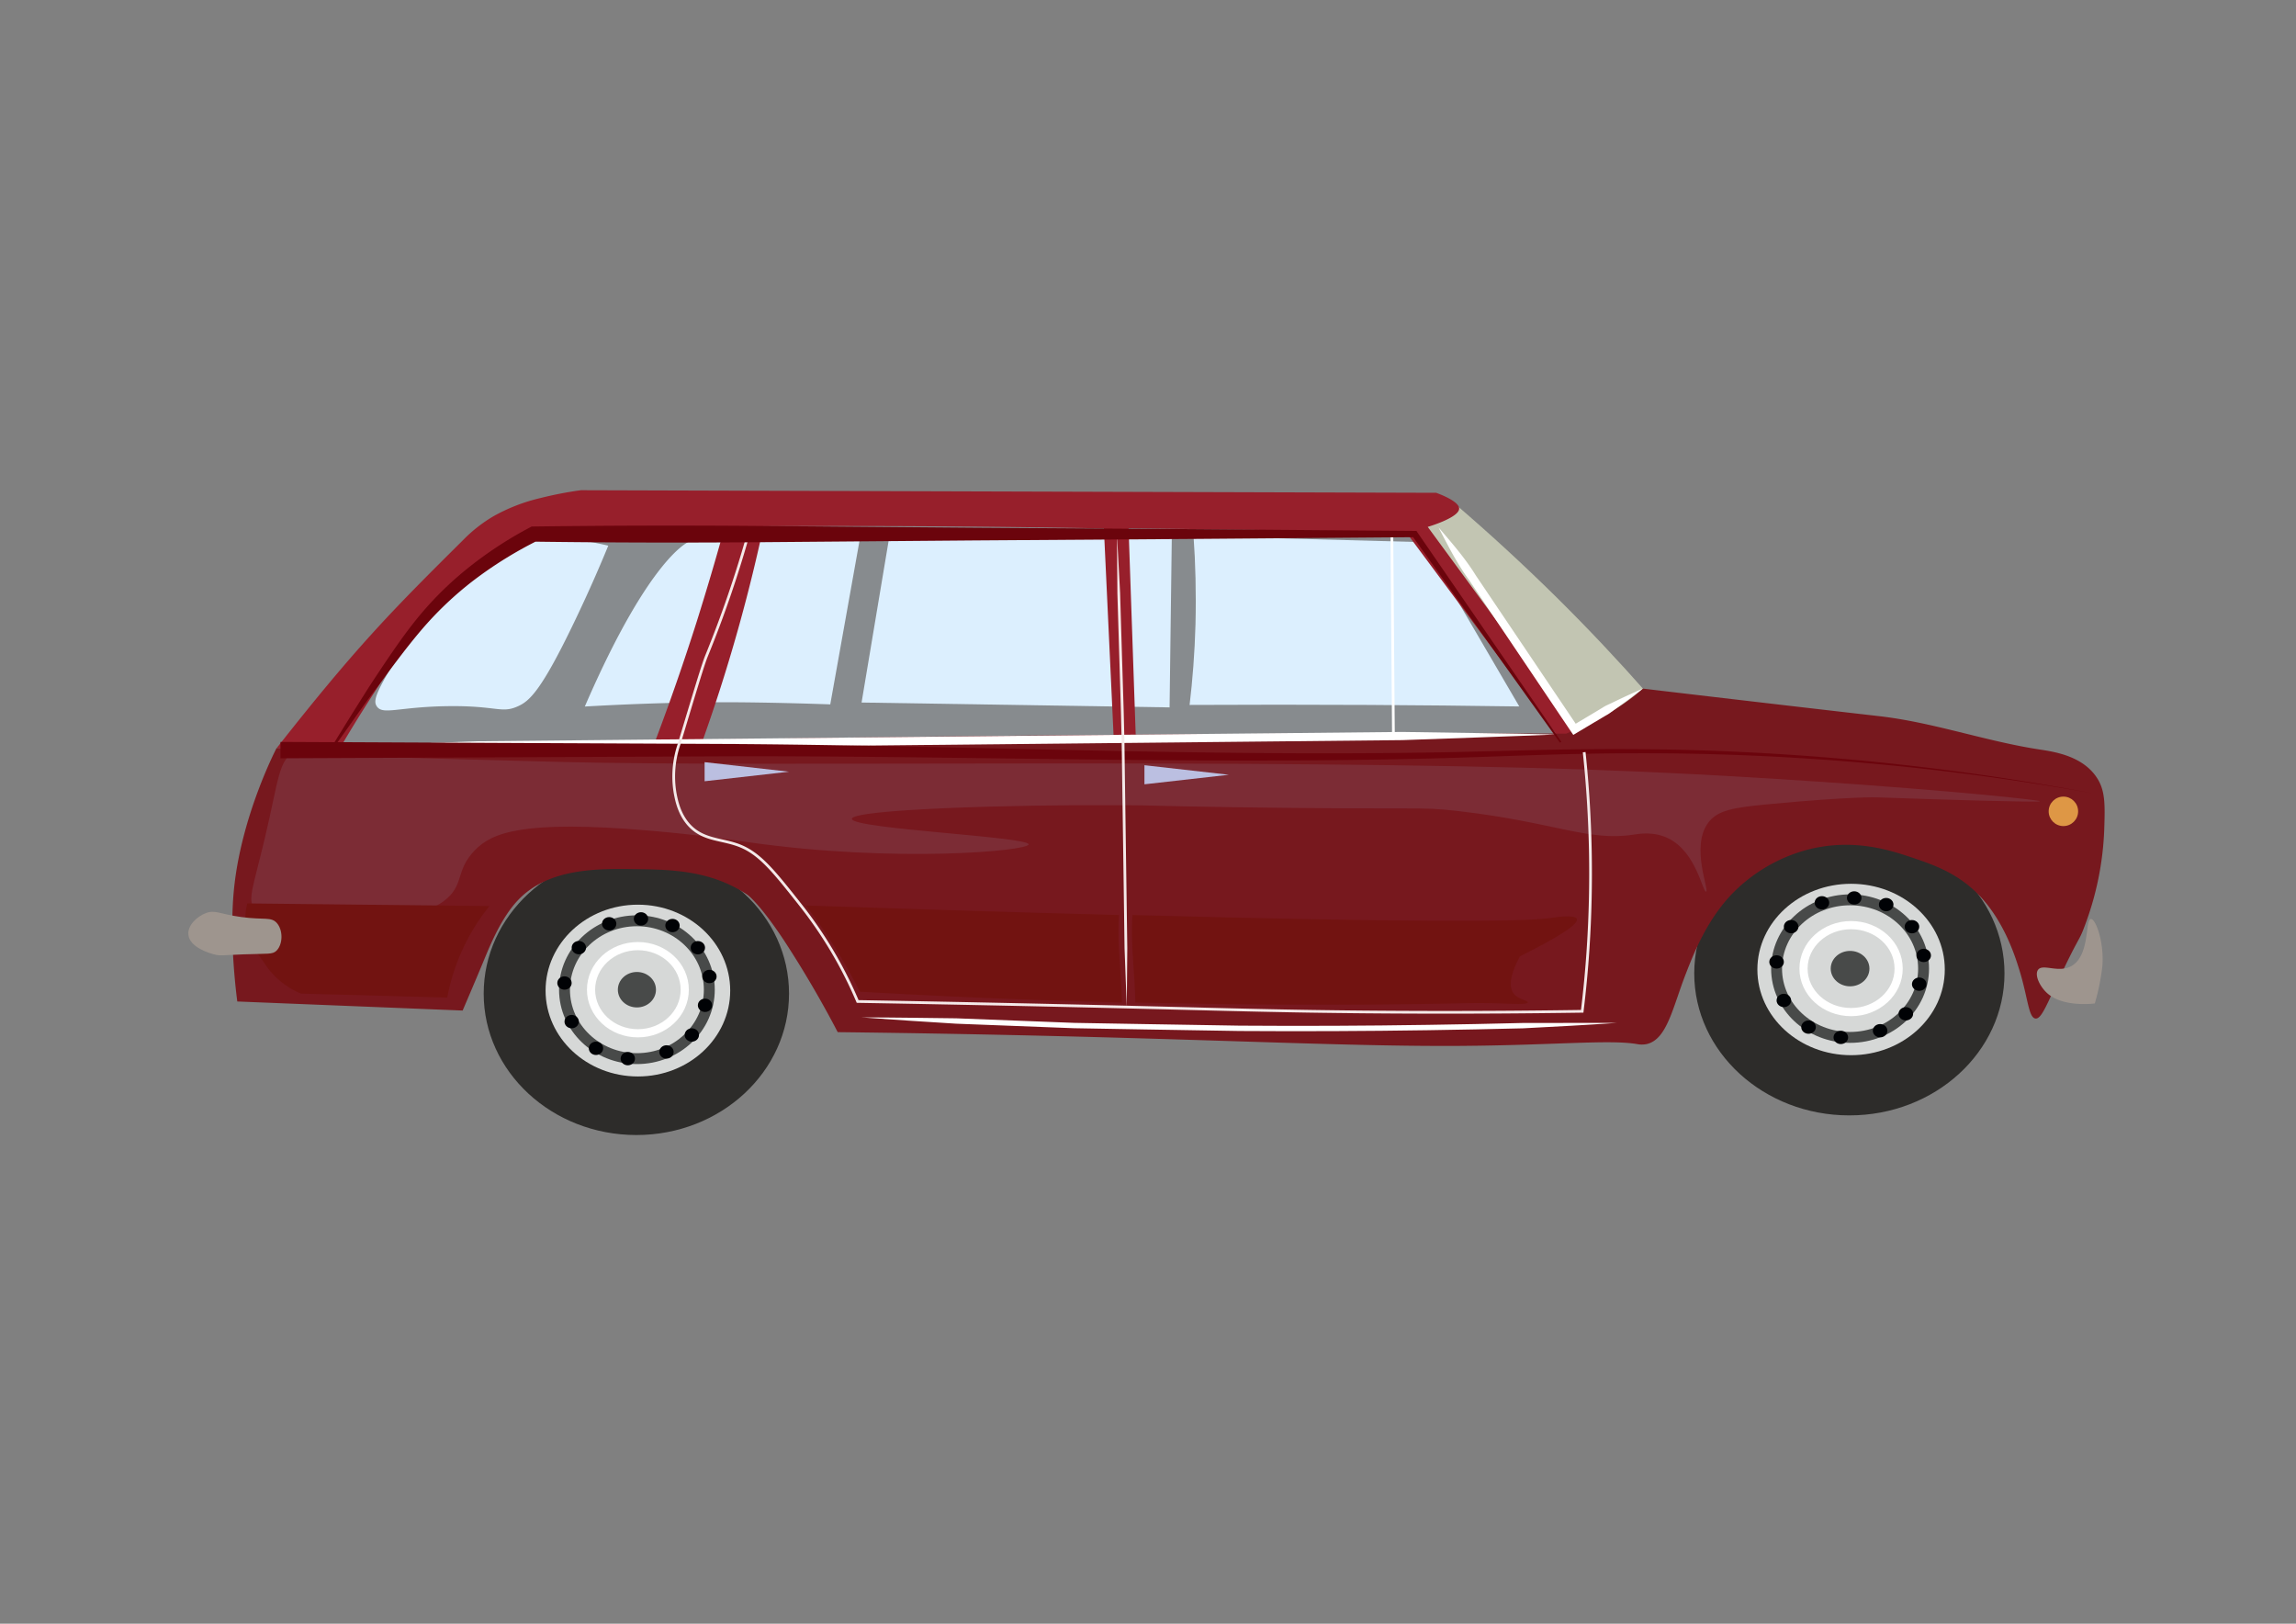 <svg id="Layer_1" data-name="Layer 1" xmlns="http://www.w3.org/2000/svg" viewBox="0 0 841.89 595.28"><rect x="0" y="0" width="841.89" height="595.28" fill="#808080" stroke="none"/><defs><style>.cls-1{fill:#c2c5b2;}.cls-2{fill:#878b8e;}.cls-3{fill:#dceffe;}.cls-10,.cls-16,.cls-4,.cls-8{fill:none;stroke-miterlimit:10;}.cls-10,.cls-4{stroke:#fff;}.cls-5{fill:#971f2b;}.cls-6{fill:#2d2c2a;}.cls-7{fill:#d6d8d7;}.cls-8{stroke:#484a49;stroke-width:4px;}.cls-9{fill:#000205;}.cls-10{stroke-width:3px;}.cls-11{fill:#484a49;}.cls-12{fill:#77181e;}.cls-13{fill:#fff;}.cls-14{fill:#7c2c35;}.cls-15{fill:#6b040c;}.cls-16{stroke:#f4e9e9;}.cls-17{fill:#f4e9e9;}.cls-18{fill:#bbbfe1;}.cls-19{fill:#de9745;}.cls-20{fill:#721311;}.cls-21{fill:#9e958e;}</style></defs><title>karmir meqena</title><path class="cls-1" d="M534.33,185.44c11.79,10.11,24,21.3,36.51,33.64,11.91,11.78,22.77,23.37,32.64,34.56h0c-22.36,16.21-23.63,15.36-26.16,13.68-.11-.08-.64-.43-.61-.49s.23.05.41.12l-54.68-74.32Z"/><path class="cls-2" d="M177.72,198c-13.19,7-18.44,17-35.24,42.76-17.63,27.06-18.88,26.83-18.36,29.16,4.87,21.69,106.33,6.74,236.52,10.8,123.08,3.83,213.5,22.82,220.09,1.21,1.27-4.16-5.57-14.19-19.25-34.25-18.61-27.29-27.91-40.94-39.6-49.68-21.08-15.78-43.48-12.13-83.16-10.8-76.05,2.54-185.92-4.43-243,5A56.3,56.3,0,0,0,177.72,198Z"/><path class="cls-3" d="M138.12,258.89c-1.58-2.46-.12-6.44,17.28-32.85,14.35-21.79,17.41-25.24,23-27.51,6.3-2.55,12.31-2.2,23.76-1.53a121.85,121.85,0,0,1,20.88,3.05c-2.81,6.85-6.89,16.36-12.24,27.51C198.47,253.34,194.13,257,190,258.89c-6.23,2.84-7.61-.25-25.92,0C145.88,259.15,140.3,262.29,138.12,258.89Z"/><path class="cls-3" d="M252.6,198.62s-14.3,5.27-38.16,60.4h0c.44,0,24.73-1.55,50.4-1.57,18.94,0,39.6.79,39.6.79h0l10.8-60.41h0a317,317,0,0,0-46.8-.78C259.1,197.64,254.43,197.94,252.6,198.62Z"/><path class="cls-3" d="M326,197.32h0l-10.08,60.24h0l112.94,1.78h0l.82-62.82h0Z"/><path class="cls-3" d="M437.64,196.52c.71,9.85,1,20.7.72,32.4-.29,10.61-1.08,20.48-2.16,29.52q32.48-.17,65.51,0,27.9.15,55.38.56l-35.21-60.23Z"/><line class="cls-4" x1="510.36" y1="195.08" x2="510.94" y2="269.87"/><path class="cls-5" d="M198.12,182.6a65.63,65.63,0,0,0-17.28,6.72,53.45,53.45,0,0,0-11,8.64c-25.67,25.52-38.51,38.29-68.4,76.32,2.8,0,5.77,0,8.87-.22a125.93,125.93,0,0,0,15.61-1.94c19.67-33.21,38-55.86,47.52-63.36a80.15,80.15,0,0,1,15.12-9.36,68.52,68.52,0,0,1,14.38-4.6c9.24-1.89,12.79-.71,28.82-.44,0,0,.54,0,33.84-.72h0Q261,210.32,255.44,228c-4.84,15.23-9.9,29.71-15.08,43.42q4.23.12,8.64.15t8.64-.06c4.78-13.4,9.41-27.84,13.68-43.29,3.38-12.23,6.23-24,8.64-35.28q28.53-.16,57.6,0,34,.18,67.21.8.84,17.85,1.67,35.68l1.92,41,8.16,1.44-1.44-41.77-1.26-36.42L515.5,195q14.16,19.06,28.34,38.12l32,43.08,7.2-1.92-59.52-81.12s11.55-3.36,11.52-6.72c0-2.86-8.44-5.77-8.43-5.77L213,179.72h0A136.45,136.45,0,0,0,198.12,182.6Z"/><ellipse class="cls-6" cx="678.12" cy="356.86" rx="56.88" ry="52.06"/><ellipse class="cls-7" cx="678.75" cy="355.43" rx="34.36" ry="31.42"/><ellipse class="cls-8" cx="678.38" cy="355.11" rx="26.95" ry="25.22"/><ellipse class="cls-9" cx="668.06" cy="330.98" rx="2.67" ry="2.44"/><ellipse class="cls-9" cx="703.74" cy="360.82" rx="2.67" ry="2.44"/><ellipse class="cls-9" cx="705.37" cy="350.28" rx="2.67" ry="2.44"/><ellipse class="cls-9" cx="701.07" cy="339.74" rx="2.67" ry="2.44"/><ellipse class="cls-9" cx="691.62" cy="331.64" rx="2.67" ry="2.44"/><ellipse class="cls-9" cx="679.9" cy="329.2" rx="2.67" ry="2.44"/><ellipse class="cls-9" cx="656.77" cy="339.72" rx="2.67" ry="2.44"/><ellipse class="cls-9" cx="651.43" cy="352.66" rx="2.67" ry="2.44"/><ellipse class="cls-9" cx="654.1" cy="366.78" rx="2.67" ry="2.44"/><ellipse class="cls-9" cx="663.15" cy="376.56" rx="2.67" ry="2.44"/><ellipse class="cls-9" cx="674.99" cy="380.33" rx="2.67" ry="2.44"/><ellipse class="cls-9" cx="689.39" cy="377.88" rx="2.67" ry="2.44"/><ellipse class="cls-9" cx="698.83" cy="371.67" rx="2.67" ry="2.44"/><ellipse class="cls-10" cx="678.75" cy="355.11" rx="17.44" ry="15.94"/><ellipse class="cls-11" cx="678.38" cy="355.11" rx="7.1" ry="6.49"/><ellipse class="cls-6" cx="233.34" cy="364.28" rx="55.98" ry="51.84"/><ellipse class="cls-7" cx="233.9" cy="363.16" rx="33.85" ry="31.49"/><ellipse class="cls-8" cx="233.54" cy="362.84" rx="26.55" ry="25.27"/><ellipse class="cls-9" cx="223.37" cy="338.67" rx="2.63" ry="2.45"/><ellipse class="cls-9" cx="258.52" cy="368.56" rx="2.63" ry="2.45"/><ellipse class="cls-9" cx="260.13" cy="358" rx="2.63" ry="2.45"/><ellipse class="cls-9" cx="255.89" cy="347.45" rx="2.63" ry="2.45"/><ellipse class="cls-9" cx="246.59" cy="339.32" rx="2.63" ry="2.45"/><ellipse class="cls-9" cx="235.04" cy="336.88" rx="2.63" ry="2.45"/><ellipse class="cls-9" cx="212.25" cy="347.42" rx="2.63" ry="2.45"/><ellipse class="cls-9" cx="206.98" cy="360.39" rx="2.63" ry="2.45"/><ellipse class="cls-9" cx="209.62" cy="374.54" rx="2.63" ry="2.45"/><ellipse class="cls-9" cx="218.53" cy="384.33" rx="2.63" ry="2.45"/><ellipse class="cls-9" cx="230.2" cy="388.11" rx="2.63" ry="2.45"/><ellipse class="cls-9" cx="244.38" cy="385.66" rx="2.63" ry="2.45"/><ellipse class="cls-9" cx="253.68" cy="379.44" rx="2.63" ry="2.45"/><ellipse class="cls-10" cx="233.9" cy="362.84" rx="17.18" ry="15.98"/><ellipse class="cls-11" cx="233.54" cy="362.84" rx="6.99" ry="6.5"/><path class="cls-12" d="M101.4,274.28s-12.88,24.6-15.6,51.63C83.86,345.19,87,366.75,87,367.16h0l82.64,3.32h0s4.83-11.24,7.92-18.72c2.24-5.43,6.29-15.27,12.24-21.6,11.21-12,29.39-11.71,43.2-11.52,12.9.17,27.47.36,41,9.36,0,0,4.06,2.69,13.17,16.31a394.78,394.78,0,0,1,20,34.09c34.14.4,61.77,1,79.92,1.44,68.14,1.66,110.87,3.84,148.32,3.6,34.16-.22,54.84-2.39,64.81-.67a9,9,0,0,0,3.59,0c7.49-1.72,9.48-13.33,14.4-25.92,2.83-7.25,7.49-19.16,16.56-28.8a60.12,60.12,0,0,1,28.08-16.56c16.78-4.31,30.49.3,38.16,2.88,7.86,2.64,17.17,5.77,25.2,14.4,9,9.65,12.9,22.46,14.4,27.36,3,9.89,3.23,17,5.76,17.28,1.9.18,3.55-3.69,7.2-11.52,9.32-20,8.44-16,10.8-22.32a111.54,111.54,0,0,0,7.2-35.28c.32-9.58.41-14.62-2.88-19.44-5.32-7.79-15.52-9.26-20.88-10.08-19.87-3.05-39.07-10-59-12.24-45.06-5.17-86.4-10.08-86.4-10.08A77.57,77.57,0,0,1,588,262.48c-5.4,2.9-13.68,6.47-13.68,6.48-17.25-.06-49.23-.13-89.28,0-200,.61-383.58,5.32-383.6,5.32Z"/><path class="cls-13" d="M316,373c11.56,0,23.1.21,34.65.33l34.6,1.34,8.65.33,8.66.15,17.31.3,34.62.57q34.62.25,69.25-.29,17.31-.25,34.61-.69L593,375c-11.52.8-23.06,1.41-34.6,2q-17.31.43-34.64.69-34.63.52-69.29.29l-34.64-.57-17.32-.3-8.66-.15-8.66-.33-34.62-1.33C339,374.57,327.52,373.86,316,373Z"/><path class="cls-13" d="M118.68,273.86l14.12-.58,14.12-.51,28.25-1,56.5-.56,113-1.15,113-1.15,56.5-.57c18.84.31,37.68.51,56.53.93-18.83.79-37.67,1.37-56.5,2.07l-56.5.57-113,1.15-113,1.15-56.5.59-28.26-.43-14.13-.22Z"/><path class="cls-13" d="M527.48,193.36c4.86,5.68,9.8,11.32,13.7,17.65l12.46,18.49,24.92,37-2-.45,6.26-3.73,3.13-1.87c.52-.31,1-.62,1.56-.94a12.43,12.43,0,0,1,1.58-.91l6.61-3.14c2.21-1,4.44-2.05,6.67-3-1.94,1.48-3.89,3-5.85,4.41l-5.91,4.32a12.92,12.92,0,0,1-1.55,1c-.53.29-1,.61-1.57.92l-3.13,1.86-6.26,3.73-1.22.73-.79-1.18-24.92-37L538.7,212.68C534.29,206.69,530.93,200,527.48,193.36Z"/><path class="cls-14" d="M107.88,275.72c-5.79,3.17-5.62,9.77-10.8,31.68-4.3,18.18-6.53,22.54-3.6,25.92,3.44,4,9.27,1.15,25.2,0,26.51-1.92,34.37,4.1,43.92-2.88,7.91-5.8,4.1-11.1,11.52-18.72,6.19-6.37,17.16-11.21,64.08-7.2,18,1.53,30.65,3.46,36.72,4.32,53.79,7.58,102.14,3.13,102.24.72.11-2.81-64.9-5.68-64.8-9.36.1-3.47,57.75-5.27,99.36-5,13.2.07,8.73.25,39.6.72,71.14,1.06,68.23-.34,83.52,1.44,35.4,4.11,47.41,11.18,64.08,8.64,2.07-.32,7.57-1.3,13,1.44,10.21,5.18,12.39,19.8,13.68,19.44s-5.76-16.36.72-25.2c3.43-4.68,9.4-5.64,22.14-6.84,30.29-2.87,39.78-2.52,39.78-2.52,24.65.89,59.72,1.92,59.76,1.44s-32.58-3.93-81.36-7.2c-18-1.21-45.68-3-82.08-4.32-122.1-4.29-305.17-1-378-2.88-53.76-1.39-80.64-2.08-82.8-2.88C121,275.41,113.74,272.5,107.88,275.72Z"/><path class="cls-15" d="M102.84,272l166.39.77c55.5.39,110.94,2.17,166.38,3,27.72.42,55.44.56,83.15.19,13.86-.15,27.71-.56,41.58-.91s27.74-.51,41.62-.39A935.94,935.94,0,0,1,767.4,290.84,935,935,0,0,0,602,276.15c-13.86,0-27.71.29-41.56.76s-27.72,1-41.59,1.29c-27.74.62-55.48.73-83.22.56-55.48-.32-110.94-1.6-166.36-1.49L102.84,278Z"/><path class="cls-16" d="M274.2,196.52a417.17,417.17,0,0,1-15.12,43.92c-1.24,3-4.19,12.81-10.08,32.4a36.62,36.62,0,0,0-1.44,18c.51,2.64,1.44,7.51,5,11.52,4.89,5.44,11,5.13,17.28,7.2,8.24,2.69,13.41,9.23,23.76,22.32a154.38,154.38,0,0,1,20.88,35.28h0c16,.27,41.43.74,72.72,1.44,49.84,1.11,65.51,1.72,93.6,2.16,23,.35,57.12.62,99.36,0,.9-7.41,1.64-15.1,2.16-23a422,422,0,0,0-1.44-72"/><path class="cls-17" d="M409.56,195.8l1.16,21.66.65,21.69c.43,14.46,1,28.92,1.07,43.38l.61,43.39.3,21.7-.19,21.7-.81-21.69-.3-21.69-.61-43.39c-.11-14.46-.64-28.91-1.07-43.37l-.65-21.68Z"/><path class="cls-15" d="M572,272.29l-54.19-75.84.94.49-80.76.64-80.77.55-80.76.67q-40.4.31-80.77-.22l1.28-.31a147.8,147.8,0,0,0-23.13,14.37,125.69,125.69,0,0,0-19.73,18.79c-5.92,7-11.32,14.49-16.87,21.9s-10.7,15.07-16.18,22.55l-.5-.33q7.23-11.85,14.69-23.61,3.79-5.82,7.71-11.58c2.63-3.83,5.3-7.65,8.19-11.34a123.17,123.17,0,0,1,19.7-20.16,142.81,142.81,0,0,1,23.56-15.54l.57-.3h.71q40.38-.52,80.77-.21l80.76.66L438,194l80.76.64h.61l.33.49,52.81,76.8Z"/><polygon class="cls-18" points="258.36 279.42 289.32 282.92 258.36 286.42 258.36 279.42"/><polygon class="cls-18" points="419.64 280.54 450.6 284.04 419.64 287.54 419.64 280.54"/><circle class="cls-19" cx="756.6" cy="297.45" r="5.4"/><path class="cls-20" d="M578.2,336.92c-.64-1.8-8.24-.58-9.72-.36-10.38,1.49-53.15,1.58-153.24-1.09-.74,11,.89,21.13,1.06,32.06q60.76,1.43,117.62.35c6.65-.23,12.17-.15,16.2,0,4.47.15,9.93.47,10.08-.36s-3.48-.95-5.22-3.32c-2.38-3.25-.14-9,2.34-13.6C567.81,345.38,579,339.23,578.2,336.92Z"/><path class="cls-20" d="M410.31,335.47c-32-.86-70-2-114.87-3.51,3.35,4.35,6.82,9.24,10.26,14.68a192.9,192.9,0,0,1,9.57,16.92q46.26,2.71,95.27,3.95l.82,0C411.2,356.6,409.59,346.43,410.31,335.47Z"/><path class="cls-20" d="M90.65,331.21a34.21,34.21,0,0,0-.81,6.78,35,35,0,0,0,.4,5.77l6.48,9a29.26,29.26,0,0,0,13.68,11.52L164,365.72a75.71,75.71,0,0,1,15.46-33.54Z"/><path class="cls-21" d="M747.24,355.64c1.67-2.56,7.4,1.22,12.24-1.44,7-3.84,5-17.17,7.2-17.28,1.74-.1,4.91,8.38,4.21,17.27a81.08,81.08,0,0,1-2.77,13.69h0s-11.23,1.59-17.28-3.6C748,361.82,746,357.59,747.24,355.64Z"/><path class="cls-21" d="M75.48,334.76c3.47-1.31,5,.36,13,1.44,8.43,1.14,10.89-.17,13,2.16,2.32,2.59,2.3,7.64,0,10.08-1.49,1.57-3.05,1.1-12.24,1.44-7.6.27-8.33.65-10.8,0-1-.27-8.93-2.39-9.36-7.2C68.7,339.31,72.2,336,75.48,334.76Z"/></svg>